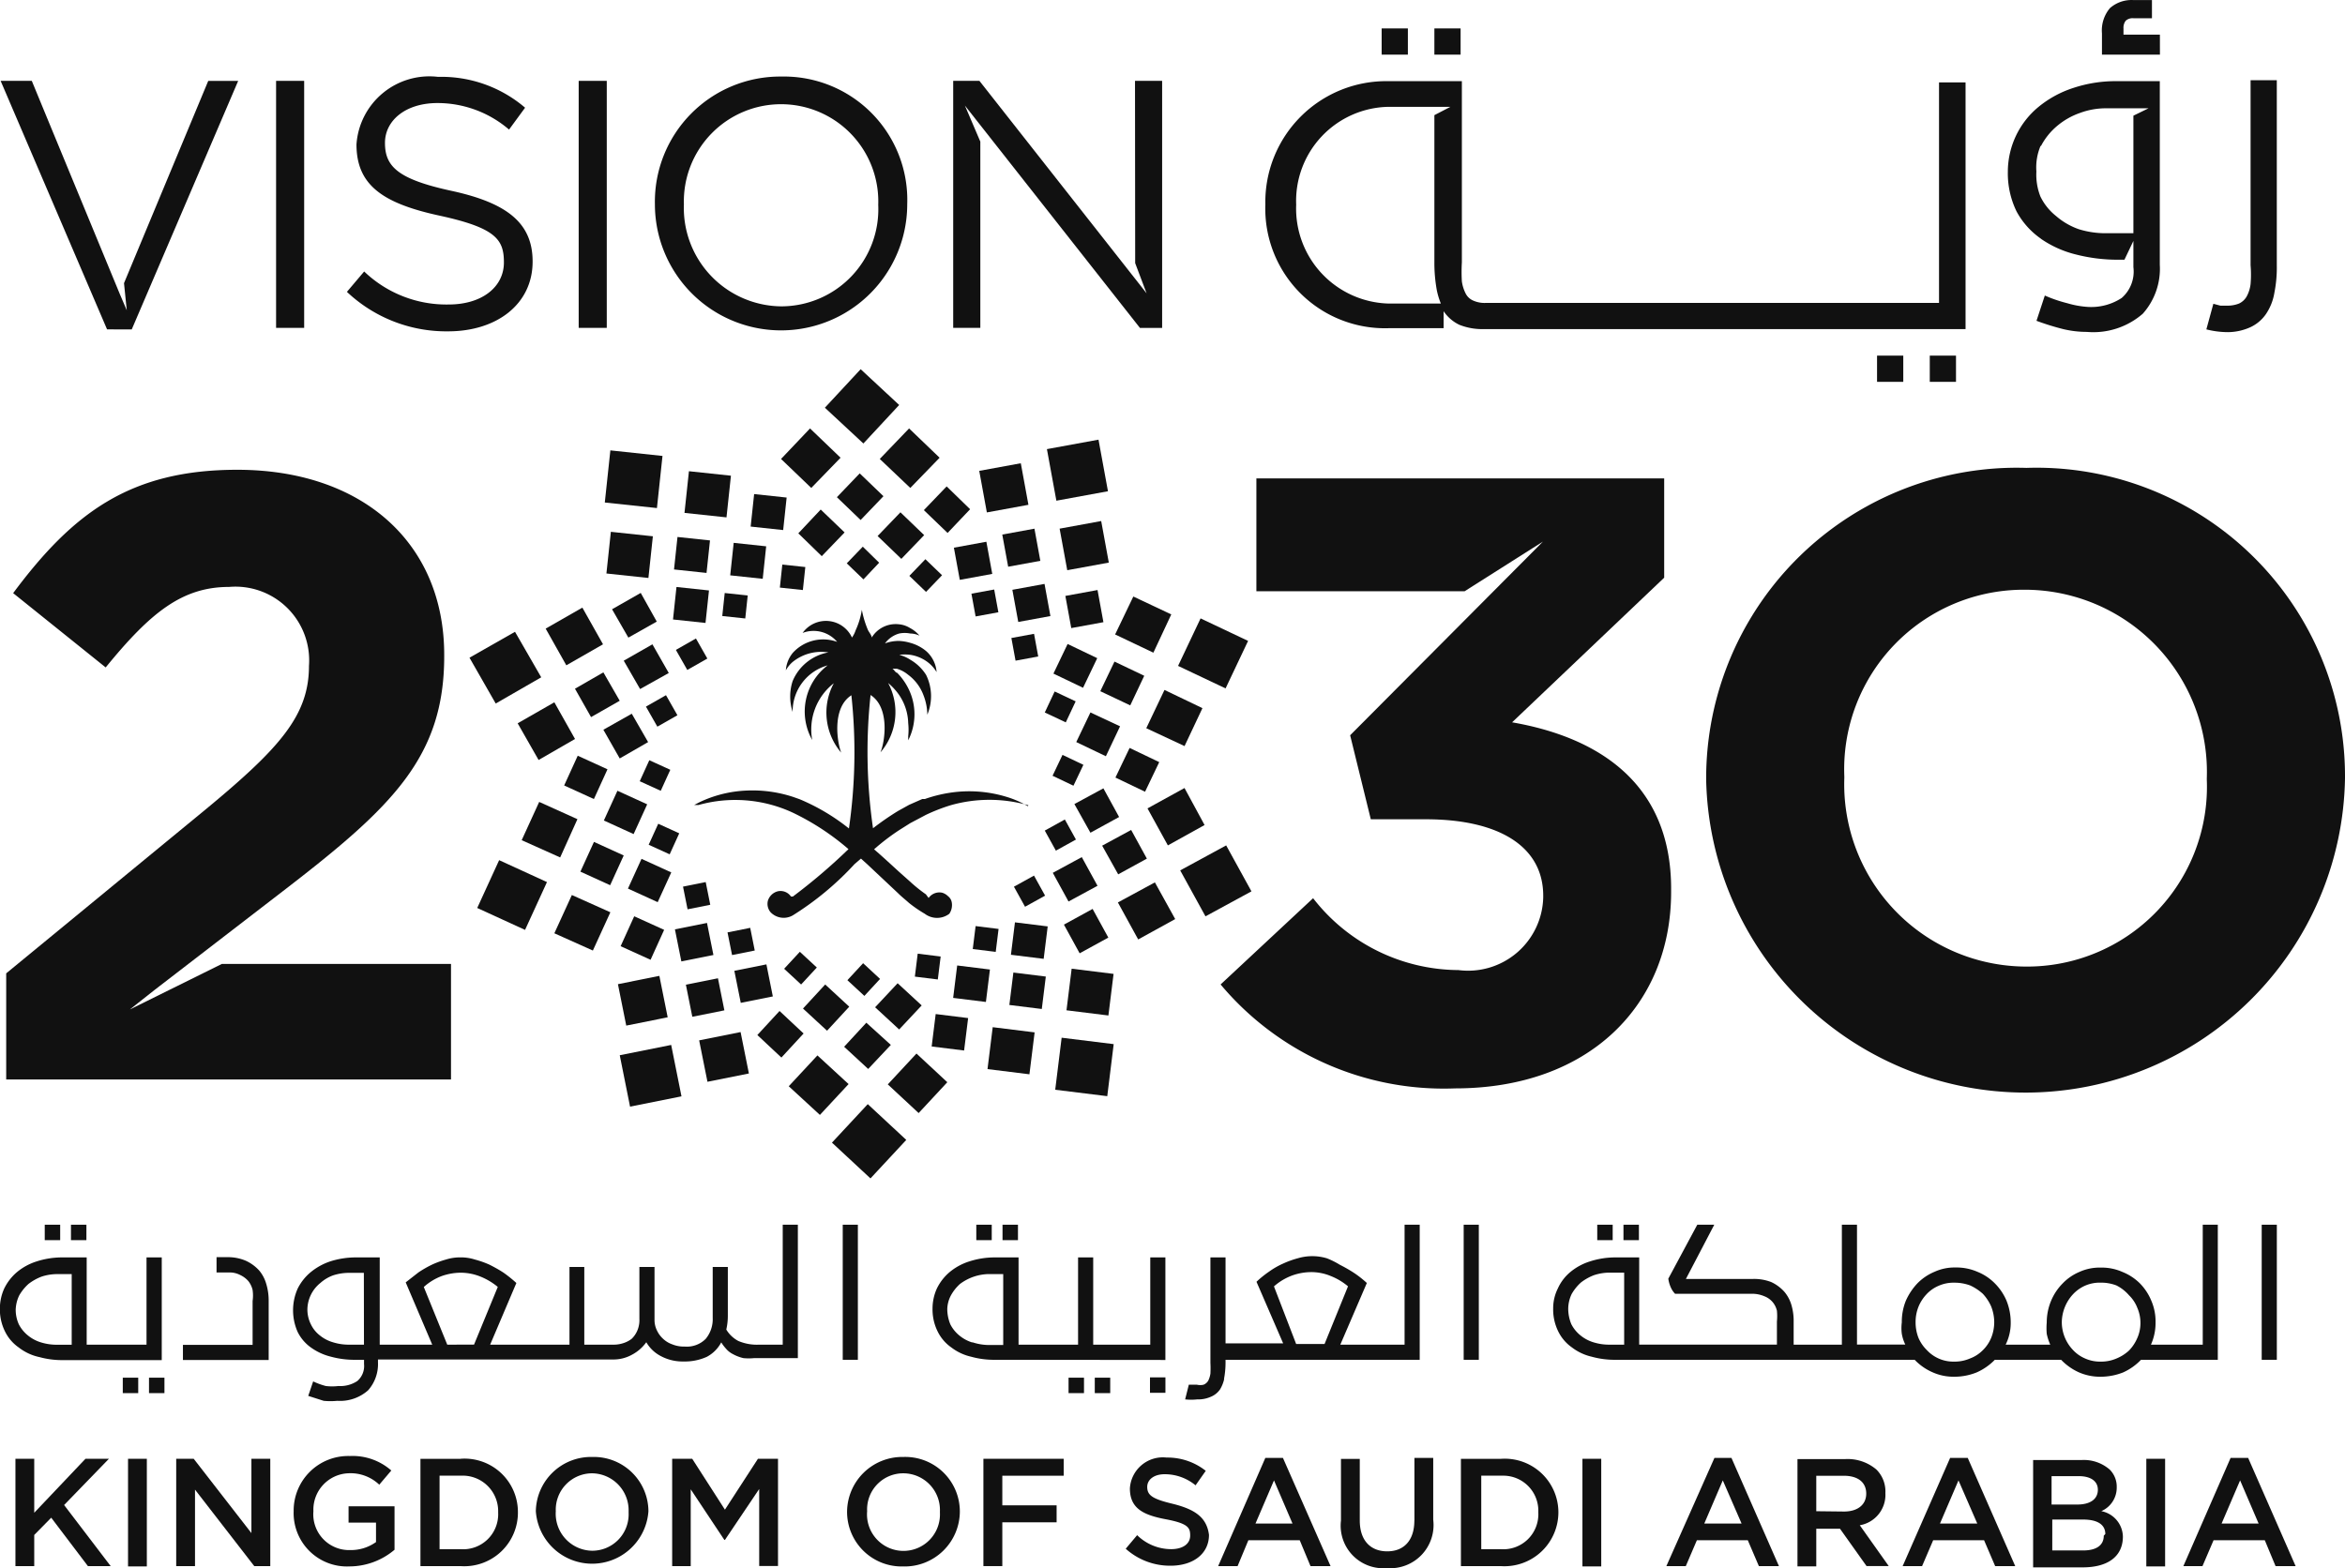 <svg id="Layer_2" data-name="Layer 2" xmlns="http://www.w3.org/2000/svg" width="66.98" height="44.8" viewBox="0 0 66.98 44.8">
  <g id="Layer_1" data-name="Layer 1" transform="translate(0 0)">
    <g id="g302">
      <g id="g36" transform="translate(0.018)">
        <rect id="rect2" width="0.749" height="0.749" transform="translate(39.446 0.812)" fill="#111"/>
        <rect id="rect4" width="0.749" height="0.749" transform="translate(55.102 10.16)" fill="#111"/>
        <path id="path6" d="M72.76,9.657a1.1,1.1,0,0,0,.449-.379,1.524,1.524,0,0,0,.238-.6,3.693,3.693,0,0,0,.07-.793V2.6h-.749V7.886a3.162,3.162,0,0,1,0,.537.969.969,0,0,1-.115.361.494.494,0,0,1-.211.194.881.881,0,0,1-.352.062h-.185l-.2-.053-.2.731a2.52,2.52,0,0,0,.617.079A1.577,1.577,0,0,0,72.76,9.657Z" transform="translate(-8.503 -0.308)" fill="#111"/>
        <path id="path8" d="M69.776.987h-1.04V.81A.326.326,0,0,1,68.8.59a.291.291,0,0,1,.229-.07h.52V0h-.529a.934.934,0,0,0-.67.229.987.987,0,0,0-.229.722v.608h1.656Z" transform="translate(-8.101 0.002)" fill="#111"/>
        <rect id="rect10" width="0.749" height="0.749" transform="translate(53.596 10.16)" fill="#111"/>
        <rect id="rect12" width="0.749" height="0.749" transform="translate(40.952 0.812)" fill="#111"/>
        <path id="path14" d="M66.013,7.132a3.022,3.022,0,0,0,1,.449,4.8,4.8,0,0,0,1.2.15H68.4l.256-.537v.749a1,1,0,0,1-.335.881,1.586,1.586,0,0,1-.952.256,2.643,2.643,0,0,1-.6-.106,3.991,3.991,0,0,1-.643-.22l-.238.722a7.215,7.215,0,0,0,.767.238,2.9,2.9,0,0,0,.67.079,2.15,2.15,0,0,0,1.6-.52,1.93,1.93,0,0,0,.485-1.4V2.63H68.207a3.833,3.833,0,0,0-1.269.194,3.031,3.031,0,0,0-.987.537,2.4,2.4,0,0,0-.881,1.85,2.485,2.485,0,0,0,.247,1.137,2.247,2.247,0,0,0,.7.784Zm0-2.643a1.886,1.886,0,0,1,.467-.582,2.062,2.062,0,0,1,.652-.37,2.115,2.115,0,0,1,.74-.132h1.216l-.432.211V6.974h-.767a2.573,2.573,0,0,1-.793-.115,2,2,0,0,1-.652-.379A1.6,1.6,0,0,1,66,5.925a1.7,1.7,0,0,1-.115-.714,1.577,1.577,0,0,1,.123-.74Z" transform="translate(-7.738 -0.311)" fill="#111"/>
        <path id="path16" d="M44.524,9.687h1.568V9.123a.644.644,0,0,0,0,.079,1.128,1.128,0,0,0,.449.388,1.762,1.762,0,0,0,.687.123H61V2.665h-.758v6.3H47.3a.793.793,0,0,1-.352-.062.432.432,0,0,1-.22-.194,1.092,1.092,0,0,1-.115-.361,4.547,4.547,0,0,1,0-.537V2.63H44.524A3.454,3.454,0,0,0,41,6.154h0a3.419,3.419,0,0,0,3.524,3.533ZM41.881,6.163a2.687,2.687,0,0,1,2.643-2.8h1.762l-.458.238V7.811a4.353,4.353,0,0,0,.07.793,2.132,2.132,0,0,0,.115.379H44.524a2.714,2.714,0,0,1-2.643-2.828Z" transform="translate(-4.876 -0.311)" fill="#111"/>
        <path id="polygon18" d="M36.078,7.827l.326.863L31.629,2.62H30.88V9.677h.775V4.356l-.441-1.031,5,6.353h.634V2.62h-.775Z" transform="translate(-3.672 -0.31)" fill="#111"/>
        <path id="path20" d="M47.876,22.479l4.344-4.132V15.51H40.572v3.225h5.947l2.238-1.419-5.507,5.533.59,2.4h1.568c2.106,0,3.357.784,3.357,2.185v.044a2.146,2.146,0,0,1-2.423,2.079,5.286,5.286,0,0,1-4.15-2.053L39.55,29.968a8.317,8.317,0,0,0,6.7,2.969c3.824,0,6.168-2.379,6.168-5.612v-.044C52.44,24.1,50.167,22.876,47.876,22.479Z" transform="translate(-4.704 -1.843)" fill="#111"/>
        <path id="path22" d="M24.822,2.48A3.577,3.577,0,0,0,21.21,6.128h0a3.6,3.6,0,1,0,7.207,0h0A3.524,3.524,0,0,0,24.822,2.48Zm2.767,3.665a2.775,2.775,0,0,1-2.767,2.9,2.811,2.811,0,0,1-2.784-2.916h0a2.777,2.777,0,1,1,5.551.018Z" transform="translate(-2.522 -0.293)" fill="#111"/>
        <path id="path24" d="M64.436,15.169a8.872,8.872,0,0,0-9.146,8.864v.044a9.125,9.125,0,0,0,18.247-.044V23.98a8.811,8.811,0,0,0-9.1-8.811Zm5.154,8.908a5.137,5.137,0,0,1-5.154,5.339,5.207,5.207,0,0,1-5.2-5.383V23.98a5.128,5.128,0,0,1,5.154-5.33,5.207,5.207,0,0,1,5.2,5.383Z" transform="translate(-6.575 -1.802)" fill="#111"/>
        <rect id="rect26" width="0.802" height="7.057" transform="translate(16.511 2.31)" fill="#111"/>
        <path id="path28" d="M3.713,30.649l.714-.564,3.753-2.89c3.04-2.344,4.511-3.771,4.511-6.634v-.044c0-3.207-2.352-5.286-5.912-5.286-3.066,0-4.7,1.242-6.4,3.524l2.643,2.123c1.278-1.568,2.185-2.3,3.524-2.3a2.106,2.106,0,0,1,2.282,2.256c0,1.419-.837,2.352-2.969,4.115L.18,29.618v3.031H12.885v-3.3H6.339Z" transform="translate(-0.021 -1.81)" fill="#111"/>
        <path id="polygon30" d="M3.745,9.721l3.04-7.1H5.93L3.524,8.4l.079.775L3.4,8.7,1.322,3.668.89,2.62H0l3.04,7.1Z" transform="translate(0 -0.31)" fill="#111"/>
        <rect id="rect32" width="0.802" height="7.057" transform="translate(7.868 2.31)" fill="#111"/>
        <path id="path34" d="M14.226,5.748c-1.551-.335-1.912-.7-1.912-1.374h0c0-.634.582-1.137,1.5-1.137a3.136,3.136,0,0,1,2.044.758l.458-.625a3.674,3.674,0,0,0-2.485-.881A2.088,2.088,0,0,0,11.5,4.418h0c0,1.163.749,1.683,2.37,2.035s1.841.687,1.841,1.339h0c0,.7-.626,1.2-1.577,1.2a3.392,3.392,0,0,1-2.414-.943l-.493.582a4.132,4.132,0,0,0,2.89,1.128c1.4,0,2.414-.784,2.414-1.991h0C16.534,6.664,15.8,6.092,14.226,5.748Z" transform="translate(-1.336 -0.293)" fill="#111"/>
      </g>
      <path id="polygon38" d="M26.128,13.89l.872.837-.837.863-.863-.828Z" transform="translate(-2.991 -1.65)" fill="#111"/>
      <path id="polygon40" d="M28.5,14.762l.872.828.837-.863-.872-.837Z" transform="translate(-3.371 -1.65)" fill="#111"/>
      <path id="polygon42" d="M27.11,16.028l.678.652L28.44,16l-.678-.652Z" transform="translate(-3.206 -1.824)" fill="#111"/>
      <path id="polygon44" d="M29.93,16.448l.678.652.643-.678-.67-.652Z" transform="translate(-3.542 -1.874)" fill="#111"/>
      <path id="polygon46" d="M25.86,17.2l.67.652.652-.678L26.5,16.52Z" transform="translate(-3.058 -1.963)" fill="#111"/>
      <path id="polygon48" d="M28.43,17.288l.678.652.652-.678-.678-.652Z" transform="translate(-3.363 -1.974)" fill="#111"/>
      <path id="polygon50" d="M27.43,18.2l.476.458.449-.476-.467-.458Z" transform="translate(-3.244 -2.106)" fill="#111"/>
      <path id="polygon52" d="M29.46,18.606l.476.458.458-.476-.476-.458Z" transform="translate(-3.486 -2.154)" fill="#111"/>
      <rect id="rect54" width="1.498" height="1.498" transform="translate(29.903 12.831) rotate(-10.39)" fill="#111"/>
      <rect id="rect56" width="1.207" height="1.207" transform="translate(27.97 13.452) rotate(-10.38)" fill="#111"/>
      <rect id="rect58" width="1.207" height="1.207" transform="translate(30.266 15.103) rotate(-10.39)" fill="#111"/>
      <rect id="rect60" width="0.934" height="0.934" transform="translate(28.628 15.272) rotate(-10.38)" fill="#111"/>
      <rect id="rect62" width="0.934" height="0.934" transform="translate(30.43 17.025) rotate(-10.38)" fill="#111"/>
      <rect id="rect64" width="0.943" height="0.934" transform="translate(27.246 15.647) rotate(-10.38)" fill="#111"/>
      <rect id="rect66" width="0.934" height="0.934" transform="translate(28.916 16.85) rotate(-10.38)" fill="#111"/>
      <rect id="rect68" width="0.661" height="0.661" transform="translate(27.747 16.961) rotate(-10.39)" fill="#111"/>
      <rect id="rect70" width="0.658" height="0.658" transform="matrix(0.984, -0.181, 0.181, 0.984, 28.888, 18.227)" fill="#111"/>
      <path id="polygon72" d="M38.813,20.05l-.643,1.357,1.357.643.643-1.357Z" transform="translate(-4.521 -2.383)" fill="#111"/>
      <path id="polygon74" d="M36.65,19.34l-.52,1.084,1.093.52.511-1.093Z" transform="translate(-4.279 -2.298)" fill="#111"/>
      <path id="polygon76" d="M37.66,22.37l-.52,1.093,1.093.511.511-1.084Z" transform="translate(-4.399 -2.659)" fill="#111"/>
      <path id="polygon78" d="M36.055,21.45l-.405.846.855.405.4-.846Z" transform="translate(-4.222 -2.549)" fill="#111"/>
      <path id="polygon80" d="M36.545,24.25l-.405.846.846.405.405-.846Z" transform="translate(-4.28 -2.882)" fill="#111"/>
      <path id="polygon82" d="M34.535,20.88l-.405.846.846.405.405-.846Z" transform="translate(-4.041 -2.482)" fill="#111"/>
      <path id="polygon84" d="M35.275,23.1l-.405.846.846.405.405-.855Z" transform="translate(-4.129 -2.746)" fill="#111"/>
      <path id="polygon86" d="M34.132,22.42l-.282.6.6.282.282-.6Z" transform="translate(-4.008 -2.665)" fill="#111"/>
      <rect id="rect88" width="0.661" height="0.661" transform="translate(30.064 22.163) rotate(-64.55)" fill="#111"/>
      <path id="polygon90" d="M39.553,27.41l-1.313.714.722,1.313,1.313-.714Z" transform="translate(-4.53 -3.258)" fill="#111"/>
      <path id="polygon92" d="M38.237,25.55l-1.057.582.582,1.057,1.048-.582Z" transform="translate(-4.404 -3.037)" fill="#111"/>
      <path id="polygon94" d="M37.277,28.61l-1.057.573L36.8,30.24l1.057-.582Z" transform="translate(-4.29 -3.401)" fill="#111"/>
      <path id="polygon96" d="M36.538,26.91l-.828.449.458.819.819-.449Z" transform="translate(-4.229 -3.199)" fill="#111"/>
      <path id="polygon98" d="M35.289,29.47l-.819.449.449.819.819-.449Z" transform="translate(-4.081 -3.503)" fill="#111"/>
      <path id="polygon100" d="M35.638,25.56l-.828.449.458.819.819-.449Z" transform="translate(-4.122 -3.038)" fill="#111"/>
      <path id="polygon102" d="M34.938,27.79l-.828.449.449.819.828-.449Z" transform="translate(-4.039 -3.303)" fill="#111"/>
      <path id="polygon104" d="M34.423,26.57l-.573.317.317.573.573-.317Z" transform="translate(-4.008 -3.158)" fill="#111"/>
      <path id="polygon106" d="M33.423,28.39l-.573.317.317.573.573-.317Z" transform="translate(-3.889 -3.375)" fill="#111"/>
      <rect id="rect108" width="1.498" height="1.498" transform="translate(30.14 31.133) rotate(-82.96)" fill="#111"/>
      <rect id="rect110" width="1.198" height="1.207" transform="matrix(0.123, -0.992, 0.992, 0.123, 30.462, 28.863)" fill="#111"/>
      <rect id="rect112" width="1.207" height="1.207" transform="matrix(0.123, -0.992, 0.992, 0.123, 28.206, 30.543)" fill="#111"/>
      <rect id="rect114" width="0.934" height="0.934" transform="matrix(0.123, -0.992, 0.992, 0.123, 28.83, 28.711)" fill="#111"/>
      <rect id="rect116" width="0.934" height="0.934" transform="matrix(0.123, -0.992, 0.992, 0.123, 26.611, 29.897)" fill="#111"/>
      <rect id="rect118" width="0.934" height="0.943" transform="matrix(0.123, -0.992, 0.992, 0.123, 28.875, 27.277)" fill="#111"/>
      <rect id="rect120" width="0.934" height="0.943" transform="matrix(0.123, -0.992, 0.992, 0.123, 27.225, 28.509)" fill="#111"/>
      <rect id="rect122" width="0.661" height="0.661" transform="matrix(0.123, -0.992, 0.992, 0.123, 27.785, 27.113)" fill="#111"/>
      <rect id="rect124" width="0.661" height="0.661" transform="matrix(0.123, -0.992, 0.992, 0.123, 26.131, 27.901)" fill="#111"/>
      <path id="polygon126" d="M29.073,36.822l-1.1-1.022L26.95,36.9l1.1,1.022Z" transform="translate(-3.187 -4.256)" fill="#111"/>
      <path id="polygon128" d="M28.843,12.992l-1.1-1.022-1.022,1.1,1.1,1.022Z" transform="translate(-3.16 -1.422)" fill="#111"/>
      <path id="polygon130" d="M30.46,34.979l-.881-.819-.819.881.881.819Z" transform="translate(-3.402 -4.061)" fill="#111"/>
      <path id="polygon132" d="M27.259,35.039l-.89-.819-.819.881.89.819Z" transform="translate(-3.021 -4.068)" fill="#111"/>
      <path id="polygon134" d="M28.68,33.794l-.7-.634-.634.687.687.634Z" transform="translate(-3.235 -3.942)" fill="#111"/>
      <path id="polygon136" d="M25.852,33.423l-.687-.643-.634.687.687.643Z" transform="translate(-2.899 -3.897)" fill="#111"/>
      <path id="polygon138" d="M29.68,32.514l-.687-.634-.643.687.687.634Z" transform="translate(-3.354 -3.79)" fill="#111"/>
      <path id="polygon140" d="M27.332,32.554l-.687-.634-.634.687.687.634Z" transform="translate(-3.075 -3.794)" fill="#111"/>
      <path id="polygon142" d="M28.384,31.679,27.9,31.23l-.449.485.485.449Z" transform="translate(-3.247 -3.712)" fill="#111"/>
      <path id="polygon144" d="M26.334,31.309l-.485-.449-.449.485.485.449Z" transform="translate(-3.003 -3.668)" fill="#111"/>
      <rect id="rect146" width="1.498" height="1.498" transform="translate(17.702 30.147) rotate(-11.33)" fill="#111"/>
      <rect id="rect148" width="1.207" height="1.207" transform="translate(19.97 29.722) rotate(-11.33)" fill="#111"/>
      <rect id="rect150" width="1.207" height="1.207" transform="translate(17.65 28.117) rotate(-11.34)" fill="#111"/>
      <rect id="rect152" width="0.934" height="0.934" transform="translate(19.591 28.132) rotate(-11.33)" fill="#111"/>
      <rect id="rect154" width="0.934" height="0.934" transform="translate(20.975 27.735) rotate(-11.33)" fill="#111"/>
      <rect id="rect156" width="0.934" height="0.934" transform="translate(19.278 26.551) rotate(-11.33)" fill="#111"/>
      <rect id="rect158" width="0.661" height="0.661" transform="translate(20.78 26.637) rotate(-11.31)" fill="#111"/>
      <rect id="rect160" width="0.661" height="0.661" transform="translate(19.509 25.33) rotate(-11.34)" fill="#111"/>
      <path id="polygon162" d="M16.816,29.881l.626-1.366-1.366-.626-.626,1.366Z" transform="translate(-1.819 -3.315)" fill="#111"/>
      <path id="polygon164" d="M19.051,30.606l.5-1.093-1.1-.493-.5,1.093Z" transform="translate(-2.117 -3.45)" fill="#111"/>
      <path id="polygon166" d="M17.991,27.586l.493-1.093L17.392,26l-.5,1.093Z" transform="translate(-1.991 -3.09)" fill="#111"/>
      <rect id="rect168" width="0.934" height="0.934" transform="translate(16.578 24.902) rotate(-65.49)" fill="#111"/>
      <path id="polygon170" d="M20.955,30.952l.388-.855-.855-.388-.388.855Z" transform="translate(-2.373 -3.532)" fill="#111"/>
      <rect id="rect172" width="0.934" height="0.934" transform="translate(16.114 22.44) rotate(-65.47)" fill="#111"/>
      <rect id="rect174" width="0.934" height="0.934" transform="translate(17.936 25.386) rotate(-65.47)" fill="#111"/>
      <rect id="rect176" width="0.934" height="0.934" transform="matrix(0.415, -0.91, 0.91, 0.415, 17.248, 23.441)" fill="#111"/>
      <path id="polygon178" d="M21.609,27.582l.273-.6-.6-.273-.273.6Z" transform="translate(-2.481 -3.175)" fill="#111"/>
      <path id="polygon180" d="M21.319,25.522l.273-.6-.6-.273-.273.6Z" transform="translate(-2.446 -2.93)" fill="#111"/>
      <path id="polygon182" d="M15.949,22.534l1.3-.749-.749-1.3-1.3.74Z" transform="translate(-1.79 -2.435)" fill="#111"/>
      <path id="polygon184" d="M17.359,24.418l1.04-.6-.59-1.048-1.048.6Z" transform="translate(-1.975 -2.706)" fill="#111"/>
      <path id="polygon186" d="M18.26,21.348l1.048-.6-.59-1.048-1.048.6Z" transform="translate(-2.084 -2.341)" fill="#111"/>
      <path id="polygon188" d="M19.078,23.078l.819-.467-.467-.811-.811.467Z" transform="translate(-2.196 -2.591)" fill="#111"/>
      <path id="polygon190" d="M20.287,20.5l.811-.458-.458-.819-.819.467Z" transform="translate(-2.339 -2.284)" fill="#111"/>
      <path id="polygon192" d="M20.007,24.418l.811-.467-.467-.811-.811.458Z" transform="translate(-2.306 -2.75)" fill="#111"/>
      <path id="polygon194" d="M20.667,22.168l.819-.458-.467-.819-.819.467Z" transform="translate(-2.384 -2.483)" fill="#111"/>
      <path id="polygon196" d="M21.246,23.439l.573-.326-.326-.573-.573.326Z" transform="translate(-2.47 -2.679)" fill="#111"/>
      <path id="polygon198" d="M22.216,21.6l.573-.326-.326-.573-.573.326Z" transform="translate(-2.585 -2.46)" fill="#111"/>
      <rect id="rect200" width="1.498" height="1.498" transform="matrix(0.106, -0.994, 0.994, 0.106, 17.275, 14.356)" fill="#111"/>
      <rect id="rect202" width="1.198" height="1.207" transform="matrix(0.106, -0.994, 0.994, 0.106, 17.321, 16.384)" fill="#111"/>
      <rect id="rect204" width="1.198" height="1.207" transform="matrix(0.106, -0.994, 0.994, 0.106, 19.551, 14.653)" fill="#111"/>
      <rect id="rect206" width="0.934" height="0.934" transform="matrix(0.106, -0.994, 0.994, 0.106, 19.252, 16.269)" fill="#111"/>
      <rect id="rect208" width="0.934" height="0.934" transform="translate(21.441 15.044) rotate(-83.91)" fill="#111"/>
      <rect id="rect210" width="0.934" height="0.934" transform="matrix(0.106, -0.994, 0.994, 0.106, 19.223, 17.698)" fill="#111"/>
      <rect id="rect212" width="0.934" height="0.934" transform="matrix(0.106, -0.994, 0.994, 0.106, 20.857, 16.437)" fill="#111"/>
      <rect id="rect214" width="0.661" height="0.661" transform="matrix(0.106, -0.994, 0.994, 0.106, 20.63, 17.599)" fill="#111"/>
      <rect id="rect216" width="0.661" height="0.661" transform="translate(22.275 16.787) rotate(-83.93)" fill="#111"/>
      <path id="path218" d="M32.012,25.382a2.7,2.7,0,0,0-.6-.264A3.648,3.648,0,0,0,29.774,25a3.921,3.921,0,0,0-.7.176H29l-.379.167-.317.176a7.928,7.928,0,0,0-.714.493,15.19,15.19,0,0,1-.07-3.806h0c.564.361.405,1.357.282,1.639h0a1.762,1.762,0,0,0,.22-1.982h0a1.762,1.762,0,0,1,.256.264,1.489,1.489,0,0,1,.317.881,1.807,1.807,0,0,1,0,.379V23.5h0a1.639,1.639,0,0,0,0-1.489,1.762,1.762,0,0,0-.317-.441c-.044,0-.079-.079-.132-.115h.123a.881.881,0,0,1,.317.167,1.286,1.286,0,0,1,.449.6,1.577,1.577,0,0,1,.106.546h0a1.374,1.374,0,0,0-.035-1.137,1.3,1.3,0,0,0-.449-.432,1.1,1.1,0,0,0-.317-.141.52.52,0,0,0-.15,0h.15a1.216,1.216,0,0,1,.317,0,1.11,1.11,0,0,1,.449.176,1,1,0,0,1,.3.317h0a.881.881,0,0,0-.308-.608,1.207,1.207,0,0,0-.449-.229,1.331,1.331,0,0,0-.317-.053,1.137,1.137,0,0,0-.4.07h0a.758.758,0,0,1,.405-.282.8.8,0,0,1,.317,0,.617.617,0,0,1,.264.062h0a.881.881,0,0,0-.273-.22.714.714,0,0,0-.317-.106.8.8,0,0,0-.775.379h0c0-.062-.07-.141-.106-.211a2.757,2.757,0,0,1-.176-.582h0a2.22,2.22,0,0,1-.176.582.793.793,0,0,1-.106.211h0a.819.819,0,0,0-1.41-.132h0a.881.881,0,0,1,.987.256h0A1.172,1.172,0,0,0,25.3,21a.881.881,0,0,0-.2.5h0a.881.881,0,0,1,.194-.238,1.3,1.3,0,0,1,1.022-.273h0a1.366,1.366,0,0,0-1.022.819,1.427,1.427,0,0,0,0,.881h0a1.366,1.366,0,0,1,1-1.33h0a1.656,1.656,0,0,0-.441,2.132h0a1.674,1.674,0,0,1,.617-1.621h0a1.762,1.762,0,0,0,.211,1.982h0c-.115-.291-.273-1.278.291-1.639h0a15.19,15.19,0,0,1-.07,3.806,5.877,5.877,0,0,0-1.41-.837l-.176-.062a3.718,3.718,0,0,0-1.33-.185,3.454,3.454,0,0,0-1.374.344l-.132.07h.123a3.9,3.9,0,0,1,2.7.22,7.145,7.145,0,0,1,1.586,1.04A16.6,16.6,0,0,1,25.3,27.964h-.053a.361.361,0,0,0-.379-.15.4.4,0,0,0-.282.273.37.37,0,0,0,.079.326.52.52,0,0,0,.634.088,8.538,8.538,0,0,0,1.762-1.463l.185-.159.176.159.881.828c.106.106.22.194.317.282a3.753,3.753,0,0,0,.449.308.581.581,0,0,0,.7,0h0a.441.441,0,0,0,.07-.326.282.282,0,0,0-.106-.176.4.4,0,0,0-.167-.1.379.379,0,0,0-.388.15L29.1,27.9a4.238,4.238,0,0,1-.449-.361l-.317-.282c-.22-.2-.458-.423-.714-.643a6.353,6.353,0,0,1,.714-.546l.317-.2.449-.238a5.287,5.287,0,0,1,.7-.273,4.044,4.044,0,0,1,2.229,0h0" transform="translate(-2.654 -2.35)" fill="#111"/>
      <g id="g300" transform="translate(0 34.989)">
        <rect id="rect220" width="0.441" height="0.441" transform="translate(3.507 4.37)" fill="#111"/>
        <path id="path222" d="M36.862,43.7V40.77H36.43v2.493H34.8V40.77h-.432v2.493h-1.7V40.77H31.99a2.361,2.361,0,0,0-.731.115,1.656,1.656,0,0,0-.564.308,1.445,1.445,0,0,0-.361.467,1.392,1.392,0,0,0-.123.573,1.41,1.41,0,0,0,.15.661,1.2,1.2,0,0,0,.388.449,1.454,1.454,0,0,0,.564.264,2.431,2.431,0,0,0,.678.088Zm-5.516-.5a1.075,1.075,0,0,1-.37-.2.987.987,0,0,1-.256-.317,1.154,1.154,0,0,1-.088-.441.881.881,0,0,1,.1-.379,1.234,1.234,0,0,1,.264-.335,1.41,1.41,0,0,1,.811-.282h.423v2.026h-.441A1.516,1.516,0,0,1,31.347,43.193Z" transform="translate(-3.575 -39.836)" fill="#111"/>
        <rect id="rect224" width="0.432" height="3.859" transform="translate(24.071)" fill="#111"/>
        <rect id="rect226" width="0.441" height="0.441" transform="translate(28.635)" fill="#111"/>
        <rect id="rect228" width="0.441" height="0.441" transform="translate(32.847 4.361)" fill="#111"/>
        <rect id="rect230" width="0.441" height="0.441" transform="translate(4.256 4.37)" fill="#111"/>
        <path id="path232" d="M23.49,43.137h-.7a1.357,1.357,0,0,1-.59-.106.881.881,0,0,1-.344-.326A1.762,1.762,0,0,0,21.9,42.3V40.917h-.432v1.454a.881.881,0,0,1-.2.6.758.758,0,0,1-.6.22.881.881,0,0,1-.352-.062.731.731,0,0,1-.264-.159.758.758,0,0,1-.176-.238.67.67,0,0,1-.07-.291V40.917h-.432v1.489a.758.758,0,0,1-.062.335.714.714,0,0,1-.159.229.767.767,0,0,1-.238.123.881.881,0,0,1-.273.044H17.8v-2.22h-.423v2.22H15.111l.749-1.762a3.727,3.727,0,0,0-.361-.291c-.132-.088-.264-.159-.4-.229a2.7,2.7,0,0,0-.423-.15,1.312,1.312,0,0,0-.414-.062,1.348,1.348,0,0,0-.414.062,2.7,2.7,0,0,0-.388.141,3.058,3.058,0,0,0-.4.229l-.361.282.758,1.78h-1.5V40.644h-.687a2.4,2.4,0,0,0-.731.115,1.762,1.762,0,0,0-.555.308,1.445,1.445,0,0,0-.37.467,1.524,1.524,0,0,0,0,1.242,1.2,1.2,0,0,0,.388.449,1.647,1.647,0,0,0,.564.256,2.538,2.538,0,0,0,.687.088h.256v.123a.564.564,0,0,1-.194.485.881.881,0,0,1-.537.141,1.48,1.48,0,0,1-.361,0,2.044,2.044,0,0,1-.361-.132l-.141.414.441.141a1.938,1.938,0,0,0,.388,0,1.207,1.207,0,0,0,.881-.3,1.128,1.128,0,0,0,.282-.8V43.56h6.7a1.093,1.093,0,0,0,.564-.141,1.172,1.172,0,0,0,.4-.352,1.022,1.022,0,0,0,.423.4,1.313,1.313,0,0,0,.643.15,1.524,1.524,0,0,0,.661-.132.987.987,0,0,0,.414-.414,1.145,1.145,0,0,0,.132.176.626.626,0,0,0,.2.159,1.181,1.181,0,0,0,.3.115,1.569,1.569,0,0,0,.308,0H23.9V39.71h-.432v3.427Zm-11.983,0h-.432a1.515,1.515,0,0,1-.458-.07,1.057,1.057,0,0,1-.37-.194.881.881,0,0,1-.256-.317.943.943,0,0,1-.1-.432.988.988,0,0,1,.37-.749,1.119,1.119,0,0,1,.37-.22,1.489,1.489,0,0,1,.441-.07h.432Zm2.379,0-.67-1.648a1.612,1.612,0,0,1,.5-.308,1.656,1.656,0,0,1,.546-.1,1.515,1.515,0,0,1,.582.115,1.859,1.859,0,0,1,.485.291l-.678,1.648Z" transform="translate(-1.111 -39.71)" fill="#111"/>
        <rect id="rect234" width="0.441" height="0.441" transform="translate(2.027)" fill="#111"/>
        <rect id="rect236" width="0.441" height="0.441" transform="translate(45.622)" fill="#111"/>
        <rect id="rect238" width="0.432" height="3.859" transform="translate(41.807)" fill="#111"/>
        <rect id="rect240" width="0.441" height="0.441" transform="translate(27.886)" fill="#111"/>
        <path id="path242" d="M8.359,42a1.63,1.63,0,0,0-.07-.476,1.04,1.04,0,0,0-.2-.379,1.181,1.181,0,0,0-.388-.282,1.3,1.3,0,0,0-.52-.1H6.87V41.2h.379a.643.643,0,0,1,.291.07.7.7,0,0,1,.238.176A.652.652,0,0,1,7.9,41.7a1.128,1.128,0,0,1,0,.317v1.251H5.91V43.7H8.359Z" transform="translate(-0.685 -39.836)" fill="#111"/>
        <rect id="rect244" width="0.432" height="3.859" transform="translate(64.601)" fill="#111"/>
        <rect id="rect246" width="0.441" height="0.441" transform="translate(46.371)" fill="#111"/>
        <path id="path248" d="M69.317,39.71h-.432v3.427h-1.48a1.515,1.515,0,0,0,.132-.634,1.5,1.5,0,0,0-.123-.626,1.551,1.551,0,0,0-.326-.493,1.5,1.5,0,0,0-.5-.326,1.454,1.454,0,0,0-.617-.123,1.392,1.392,0,0,0-.608.123,1.445,1.445,0,0,0-.485.335,1.551,1.551,0,0,0-.326.493,1.6,1.6,0,0,0-.123.617,1.849,1.849,0,0,0,0,.326,1.577,1.577,0,0,0,.1.308H63.255A1.392,1.392,0,0,0,63.4,42.5a1.648,1.648,0,0,0-.123-.626,1.577,1.577,0,0,0-.335-.493,1.463,1.463,0,0,0-.493-.326,1.5,1.5,0,0,0-.626-.123,1.375,1.375,0,0,0-.6.123,1.48,1.48,0,0,0-.493.335,1.762,1.762,0,0,0-.326.493,1.6,1.6,0,0,0-.115.617,1.277,1.277,0,0,0,0,.326,1.145,1.145,0,0,0,.1.308H59.009V39.71h-.432v3.427H57.2v-.661a1.612,1.612,0,0,0-.062-.467,1.04,1.04,0,0,0-.2-.379,1.154,1.154,0,0,0-.379-.282,1.348,1.348,0,0,0-.537-.088h-1.9l.811-1.551h-.485l-.828,1.542a.881.881,0,0,0,.07.247.617.617,0,0,0,.123.185H56a.881.881,0,0,1,.361.07.582.582,0,0,1,.238.167.59.59,0,0,1,.123.247,1.613,1.613,0,0,1,0,.308v.661H52.788V40.644H52.11a2.361,2.361,0,0,0-.731.115,1.657,1.657,0,0,0-.564.308,1.313,1.313,0,0,0-.352.467,1.269,1.269,0,0,0-.132.573,1.41,1.41,0,0,0,.15.661,1.2,1.2,0,0,0,.388.449,1.454,1.454,0,0,0,.564.264,2.431,2.431,0,0,0,.678.088h8.546a1.568,1.568,0,0,0,.5.352,1.471,1.471,0,0,0,.626.132,1.709,1.709,0,0,0,.643-.123,1.665,1.665,0,0,0,.52-.361h1.894a1.63,1.63,0,0,0,.493.352,1.515,1.515,0,0,0,.634.132,1.762,1.762,0,0,0,.643-.123,1.63,1.63,0,0,0,.511-.361h2.194V39.71ZM52.356,43.137h-.423a1.516,1.516,0,0,1-.458-.07,1.075,1.075,0,0,1-.37-.2.987.987,0,0,1-.256-.317,1.154,1.154,0,0,1-.088-.441,1,1,0,0,1,.1-.423,1.339,1.339,0,0,1,.264-.326,1.445,1.445,0,0,1,.379-.211,1.427,1.427,0,0,1,.432-.07h.423v2.062Zm10.485-.194a1.057,1.057,0,0,1-.247.361,1.013,1.013,0,0,1-.361.229,1.1,1.1,0,0,1-.449.088A1.031,1.031,0,0,1,61,43.287a1.084,1.084,0,0,1-.238-.352,1.225,1.225,0,0,1-.079-.441,1.172,1.172,0,0,1,.079-.432,1.154,1.154,0,0,1,.229-.361,1.013,1.013,0,0,1,.352-.247,1.039,1.039,0,0,1,.441-.088,1.287,1.287,0,0,1,.458.079,1.428,1.428,0,0,1,.361.238,1.286,1.286,0,0,1,.238.361,1.233,1.233,0,0,1,.088.449A1.2,1.2,0,0,1,62.841,42.944Zm4.176,0a1.172,1.172,0,0,1-.238.361,1.2,1.2,0,0,1-.361.229,1.1,1.1,0,0,1-.449.088,1.04,1.04,0,0,1-.441-.088,1.013,1.013,0,0,1-.352-.247,1.154,1.154,0,0,1-.317-.793,1.2,1.2,0,0,1,.317-.793,1.066,1.066,0,0,1,.344-.247,1.048,1.048,0,0,1,.449-.088,1.233,1.233,0,0,1,.449.079,1.172,1.172,0,0,1,.361.282,1,1,0,0,1,.238.361,1.075,1.075,0,0,1,.088.449A1.049,1.049,0,0,1,67.017,42.944Z" transform="translate(-5.968 -39.71)" fill="#111"/>
        <path id="path250" d="M1.1,43.616a2.432,2.432,0,0,0,.678.088H4.6V40.77H4.165v2.493H2.456V40.77h-.7a2.361,2.361,0,0,0-.731.115,1.656,1.656,0,0,0-.564.308A1.445,1.445,0,0,0,.1,41.66a1.392,1.392,0,0,0-.123.573,1.41,1.41,0,0,0,.15.661,1.2,1.2,0,0,0,.388.449,1.454,1.454,0,0,0,.582.273Zm-.67-1.383a1,1,0,0,1,.1-.379,1.339,1.339,0,0,1,.264-.326,1.445,1.445,0,0,1,.379-.211,1.427,1.427,0,0,1,.432-.07h.423v2.018H1.6a1.516,1.516,0,0,1-.458-.07,1.075,1.075,0,0,1-.37-.2.987.987,0,0,1-.256-.317A1.013,1.013,0,0,1,.429,42.233Z" transform="translate(0.02 -39.836)" fill="#111"/>
        <rect id="rect252" width="0.441" height="0.441" transform="translate(31.27 4.37)" fill="#111"/>
        <rect id="rect254" width="0.441" height="0.441" transform="translate(30.521 4.37)" fill="#111"/>
        <path id="path256" d="M39.51,44.115a2.449,2.449,0,0,0,.044-.458v-.088H45.1V39.71h-.432v3.427H42.832l.758-1.762a2.988,2.988,0,0,0-.37-.291,4.256,4.256,0,0,0-.4-.229,2.326,2.326,0,0,0-.37-.185,1.451,1.451,0,0,0-.837,0,2.643,2.643,0,0,0-.414.15,2.212,2.212,0,0,0-.4.229,2.9,2.9,0,0,0-.361.291L41.2,43.1H39.554V40.644h-.432v3.013a2.783,2.783,0,0,1,0,.308.7.7,0,0,1-.062.2.273.273,0,0,1-.132.115.405.405,0,0,1-.194,0h-.229L38.4,44.7a1.533,1.533,0,0,0,.344,0,.881.881,0,0,0,.4-.079.59.59,0,0,0,.256-.211,1,1,0,0,0,.115-.291Zm1.427-2.643a1.648,1.648,0,0,1,.511-.308,1.621,1.621,0,0,1,.546-.1,1.445,1.445,0,0,1,.573.115,1.762,1.762,0,0,1,.485.291l-.67,1.648h-.811Z" transform="translate(-4.549 -39.71)" fill="#111"/>
        <rect id="rect258" width="0.441" height="0.441" transform="translate(1.278)" fill="#111"/>
        <path id="polygon260" d="M3.15,47.3H2.48L1.017,48.842V47.3H.48v3.066h.537v-.89l.485-.493,1.048,1.383H3.2l-1.33-1.745Z" transform="translate(-0.039 -40.613)" fill="#111"/>
        <rect id="rect262" width="0.537" height="3.075" transform="translate(3.657 6.687)" fill="#111"/>
        <path id="polygon264" d="M7.84,49.423,6.192,47.3h-.5v3.066h.537V48.181l1.692,2.185h.458V47.3H7.84Z" transform="translate(-0.659 -40.613)" fill="#111"/>
        <path id="path266" d="M11.068,49.113h.784v.555a1.233,1.233,0,0,1-.74.229,1.022,1.022,0,0,1-1.048-1.11h0a1.04,1.04,0,0,1,1-1.084,1.189,1.189,0,0,1,.881.326l.344-.405a1.674,1.674,0,0,0-1.181-.414A1.559,1.559,0,0,0,9.5,48.787h0a1.524,1.524,0,0,0,1.595,1.577,2,2,0,0,0,1.286-.476V48.646H11.068Z" transform="translate(-1.112 -40.602)" fill="#111"/>
        <path id="path268" d="M14.764,47.3H13.61v3.066h1.154a1.533,1.533,0,0,0,1.63-1.568h0a1.524,1.524,0,0,0-1.63-1.5Zm1.066,1.542a1,1,0,0,1-1.066,1.04h-.608v-2.1h.608A1.013,1.013,0,0,1,15.83,48.8Z" transform="translate(-1.601 -40.612)" fill="#111"/>
        <path id="path270" d="M18.962,47.24a1.577,1.577,0,0,0-1.612,1.551h0a1.612,1.612,0,0,0,3.216,0h0a1.56,1.56,0,0,0-1.6-1.551ZM20,48.835a1.04,1.04,0,0,1-1.04,1.084,1.057,1.057,0,0,1-1.04-1.128h0a1.04,1.04,0,0,1,1.04-1.084A1.057,1.057,0,0,1,20,48.791Z" transform="translate(-2.045 -40.605)" fill="#111"/>
        <path id="polygon272" d="M23.277,48.754,22.343,47.3H21.77v3.066H22.3V48.172l.96,1.445h.018l.978-1.454v2.2h.537V47.3h-.573Z" transform="translate(-2.571 -40.613)" fill="#111"/>
        <path id="path274" d="M29.052,47.24a1.577,1.577,0,0,0-1.612,1.551h0a1.56,1.56,0,0,0,1.6,1.577,1.577,1.577,0,0,0,1.621-1.577h0a1.559,1.559,0,0,0-1.612-1.551Zm1.04,1.595a1.042,1.042,0,1,1-2.079-.044h0a1.031,1.031,0,0,1,1.031-1.084,1.048,1.048,0,0,1,1.048,1.084Z" transform="translate(-3.245 -40.605)" fill="#111"/>
        <path id="polygon276" d="M31.86,50.366H32.4V49.115h1.551V48.63H32.4v-.846h1.753V47.3H31.86Z" transform="translate(-3.771 -40.613)" fill="#111"/>
        <path id="path278" d="M37.818,48.581c-.59-.141-.731-.247-.731-.485h0c0-.2.185-.361.5-.361a1.383,1.383,0,0,1,.881.317l.291-.414a1.762,1.762,0,0,0-1.119-.379.943.943,0,0,0-1.048.881h0c0,.564.37.758,1.022.881s.7.247.7.467h0c0,.238-.211.388-.546.388a1.392,1.392,0,0,1-.969-.4l-.326.388a1.894,1.894,0,0,0,1.278.485c.652,0,1.1-.344,1.1-.881h0C38.787,48.968,38.452,48.739,37.818,48.581Z" transform="translate(-4.319 -40.607)" fill="#111"/>
        <path id="path280" d="M40.818,47.27,39.47,50.363h.555l.308-.74H41.8l.308.74h.573L41.32,47.27Zm-.282,1.877.529-1.234.529,1.234Z" transform="translate(-4.676 -40.609)" fill="#111"/>
        <path id="path282" d="M45.546,49.059c0,.573-.3.881-.775.881s-.784-.308-.784-.881V47.3h-.537v1.762a1.216,1.216,0,0,0,1.313,1.357,1.234,1.234,0,0,0,1.322-1.383V47.27h-.537v1.789Z" transform="translate(-5.148 -40.609)" fill="#111"/>
        <path id="path284" d="M48.485,47.3H47.34v3.066h1.145A1.542,1.542,0,0,0,50.124,48.8h0a1.533,1.533,0,0,0-1.639-1.5Zm1.066,1.542a1,1,0,0,1-1.066,1.04h-.564v-2.1h.608A1,1,0,0,1,49.551,48.8Z" transform="translate(-5.612 -40.612)" fill="#111"/>
        <rect id="rect286" width="0.537" height="3.075" transform="translate(45.199 6.687)" fill="#111"/>
        <path id="path288" d="M55.374,47.27,54,50.363h.555l.317-.74h1.454l.317.74h.573L55.859,47.27Zm-.291,1.877.529-1.234.537,1.234Z" transform="translate(-6.404 -40.609)" fill="#111"/>
        <path id="path290" d="M60.761,48.279h0a.881.881,0,0,0-.256-.67,1.269,1.269,0,0,0-.881-.3H58.25v3.066h.537V49.3h.678l.758,1.066h.634L60.03,49.2A.881.881,0,0,0,60.761,48.279Zm-1.974.52V47.786h.784c.405,0,.643.185.643.511h0c0,.317-.247.511-.634.511Z" transform="translate(-6.909 -40.614)" fill="#111"/>
        <path id="path292" d="M63.017,47.27,61.66,50.363h.555l.317-.74h1.454l.317.74h.573L63.519,47.27Zm-.291,1.877.529-1.234.537,1.234Z" transform="translate(-7.315 -40.609)" fill="#111"/>
        <path id="path294" d="M67.837,48.8a.731.731,0,0,0,.441-.687h0a.687.687,0,0,0-.2-.5,1.128,1.128,0,0,0-.811-.273H65.89v3.066h1.419c.687,0,1.145-.291,1.145-.881h0A.758.758,0,0,0,67.837,48.8Zm-1.419-1h.775c.352,0,.546.15.546.388h0c0,.282-.238.423-.582.423h-.74V47.8ZM67.908,49.5c0,.282-.22.423-.59.423h-.881V49.04h.881c.432,0,.634.159.634.414Z" transform="translate(-7.818 -40.617)" fill="#111"/>
        <rect id="rect296" width="0.537" height="3.075" transform="translate(61.305 6.687)" fill="#111"/>
        <path id="path298" d="M72.61,47.27h-.5L70.76,50.363h.546l.317-.74h1.463l.308.74h.573Zm-.758,1.877.529-1.234.529,1.234Z" transform="translate(-8.397 -40.609)" fill="#111"/>
      </g>
    </g>
  </g>
</svg>
